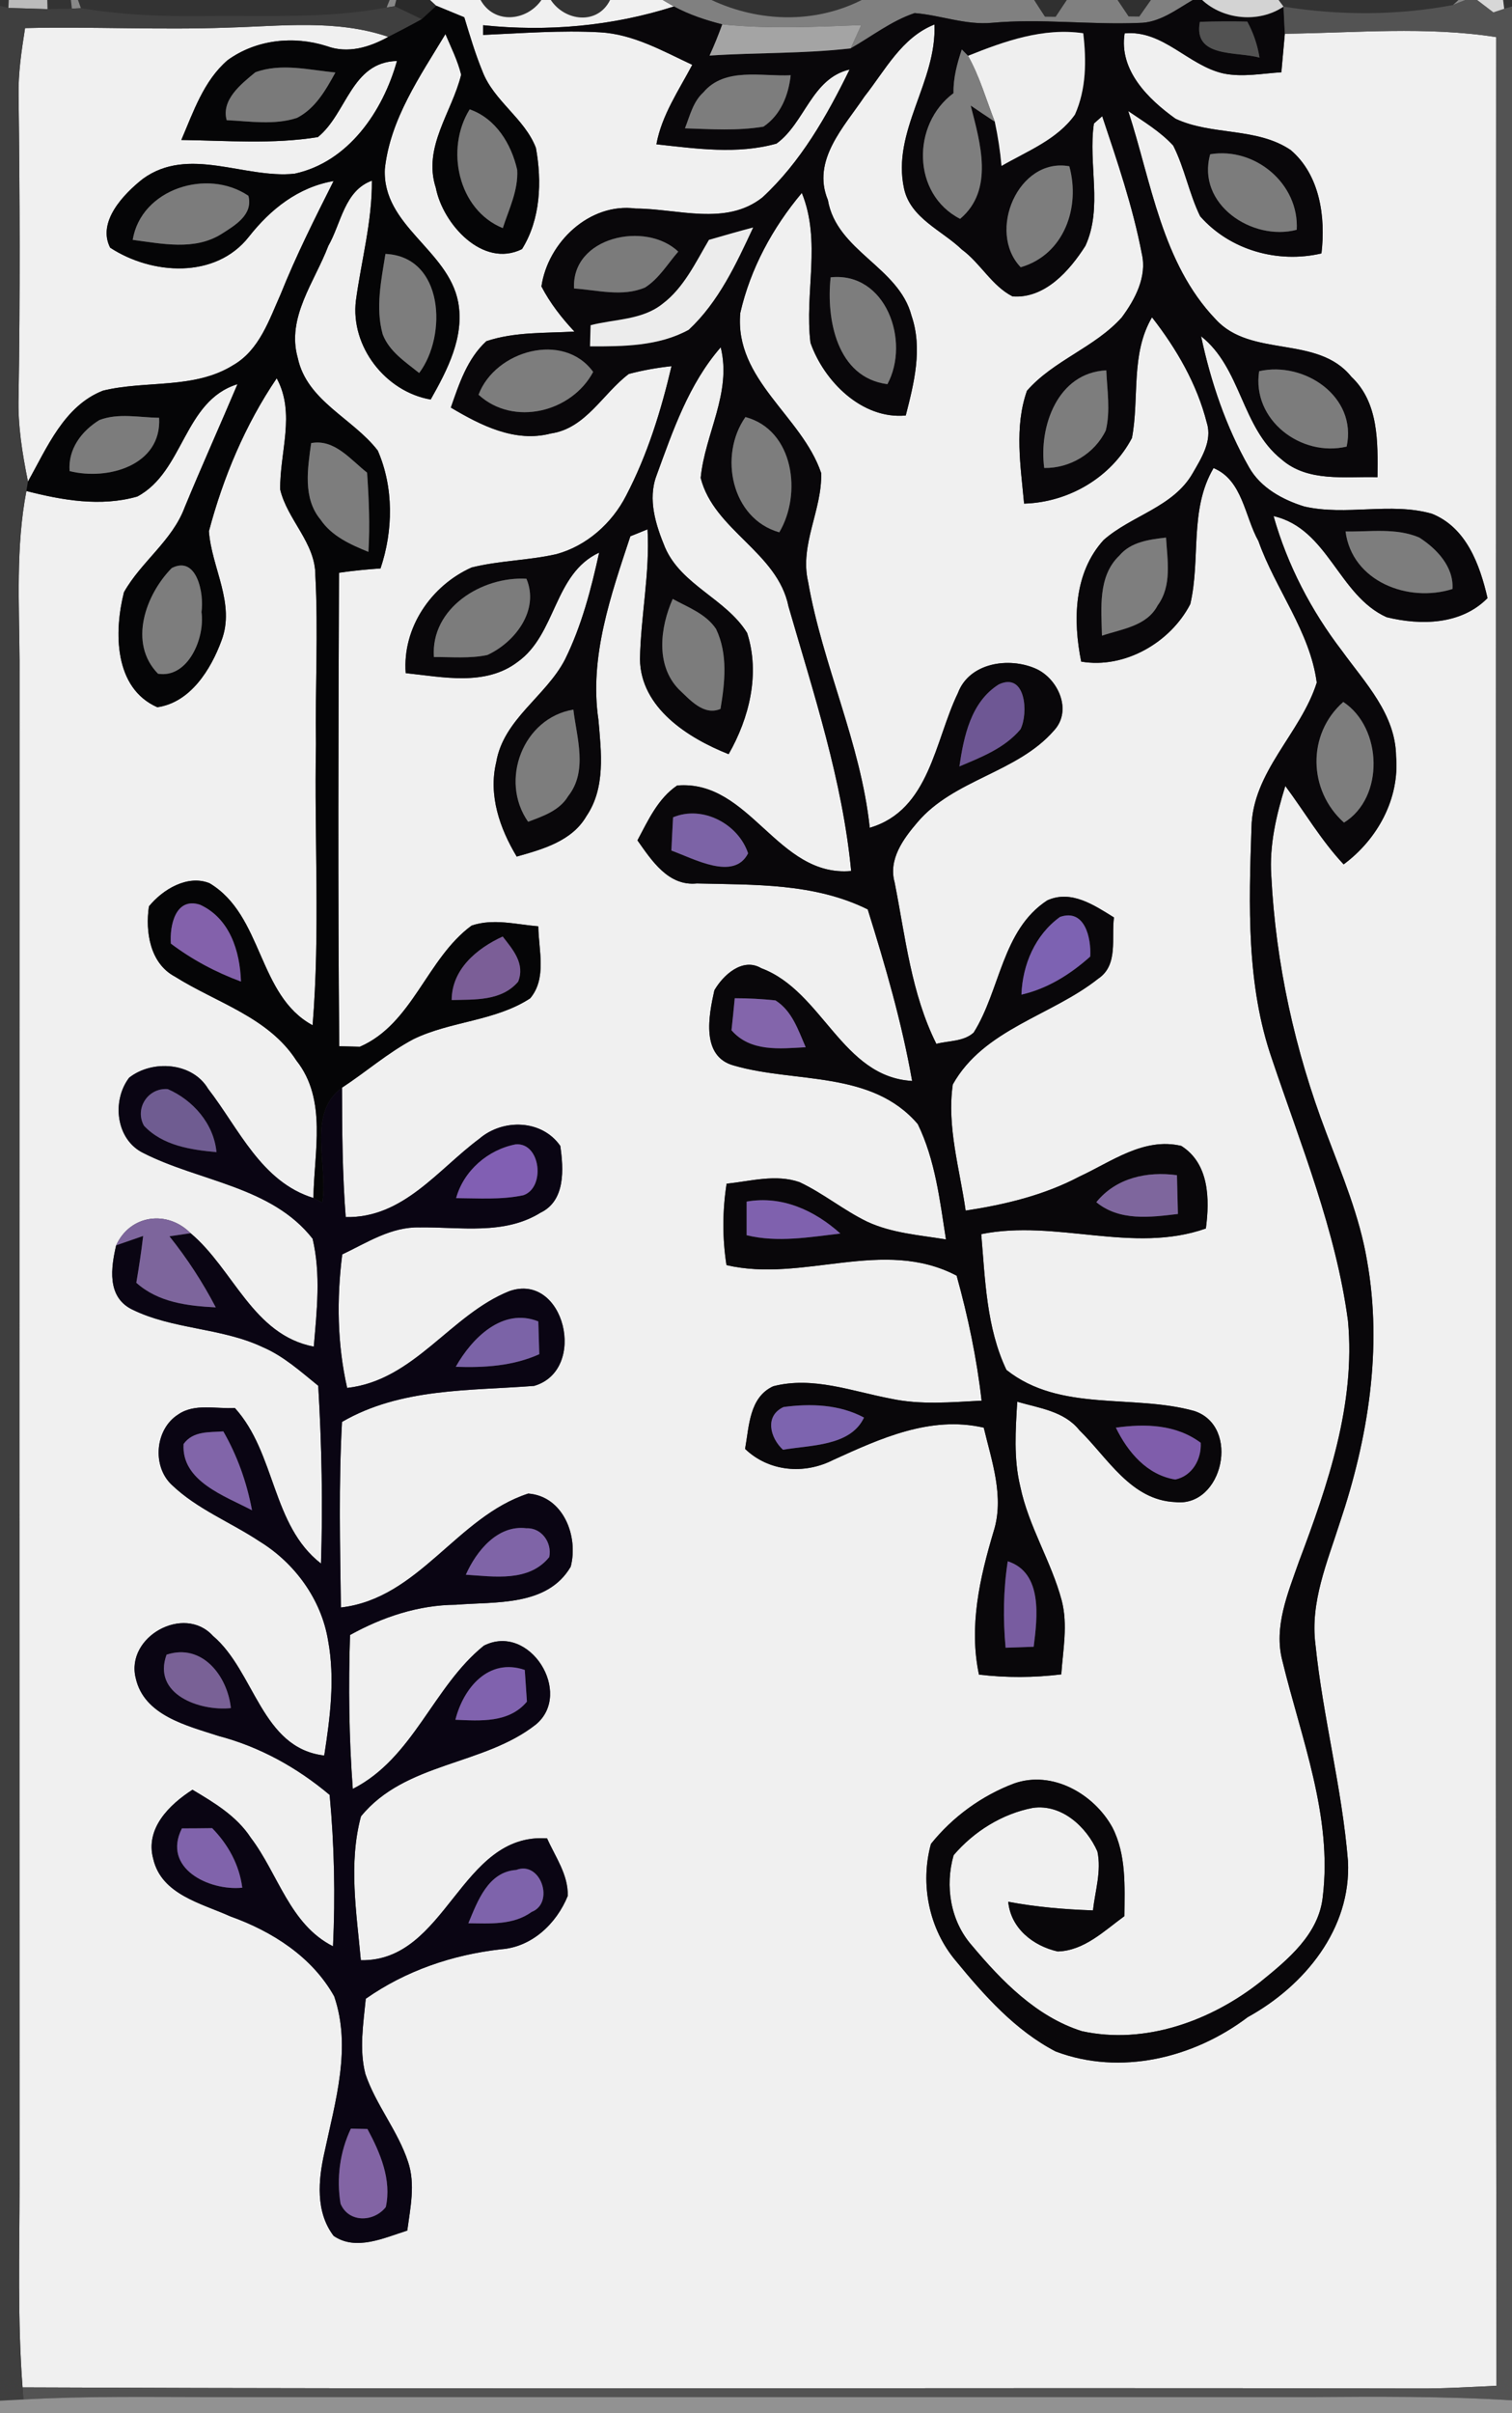 <?xml version="1.0" encoding="UTF-8" ?>
<!DOCTYPE svg PUBLIC "-//W3C//DTD SVG 1.1//EN" "http://www.w3.org/Graphics/SVG/1.1/DTD/svg11.dtd">
<svg width="126pt" height="201pt" viewBox="0 0 126 201" version="1.1" xmlns="http://www.w3.org/2000/svg">
<rect x="0" y="0" width="126" height="201" fill="#333333" stroke="none"/>
<g id="#cbcbcbe2">
<path fill="#cbcbcb" opacity="0.89" d=" M 0.73 0.00 L 3.94 0.00 L 3.96 0.76 C 3.15 0.73 1.52 0.69 0.70 0.66 L 0.73 0.00 Z" />
</g>
<g id="#aaaaaab7">
<path fill="#aaaaaa" opacity="0.72" d=" M 5.91 0.00 L 6.50 0.00 L 6.74 0.68 L 5.99 0.72 L 5.91 0.00 Z" />
<path fill="#aaaaaa" opacity="0.72" d=" M 32.47 0.00 L 33.02 0.00 L 32.89 0.52 L 32.22 0.62 L 32.47 0.00 Z" />
<path fill="#aaaaaa" opacity="0.72" d=" M 121.54 0.00 L 122.13 0.00 C 121.86 0.10 121.34 0.31 121.08 0.42 L 121.54 0.00 Z" />
</g>
<g id="#1010103e">
<path fill="#101010" opacity="0.24" d=" M 33.02 0.00 L 35.84 0.00 L 36.36 0.48 C 36.05 0.76 35.44 1.32 35.14 1.60 C 34.57 1.33 33.45 0.79 32.89 0.52 L 33.02 0.00 Z" />
</g>
<g id="#f6f6f6f7">
<path fill="#f6f6f6" opacity="0.97" d=" M 35.84 0.00 L 40.05 0.00 C 41.18 2.04 43.88 1.78 45.12 0.00 L 45.90 0.00 C 47.08 1.78 49.80 2.11 50.84 0.00 L 55.23 0.00 L 56.16 0.54 C 51.03 2.18 45.61 2.66 40.26 2.10 L 40.26 2.91 C 43.50 2.77 46.75 2.51 49.99 2.69 C 52.77 2.84 55.23 4.25 57.69 5.40 C 56.56 7.54 55.14 9.60 54.70 12.02 C 58.01 12.38 61.45 12.88 64.71 11.96 C 67.09 10.23 67.63 6.53 70.80 5.79 C 68.91 9.65 66.72 13.51 63.53 16.45 C 60.49 18.85 56.47 17.38 52.98 17.37 C 49.13 16.86 45.65 20.19 45.12 23.86 C 45.84 25.25 46.81 26.49 47.87 27.62 C 45.42 27.76 42.89 27.63 40.53 28.42 C 38.94 29.88 38.26 31.97 37.57 33.95 C 40.06 35.43 42.92 36.89 45.90 36.11 C 48.82 35.69 50.23 32.78 52.40 31.15 C 53.57 30.84 54.76 30.63 55.96 30.50 C 55.09 34.21 53.95 37.89 52.18 41.28 C 51.00 43.59 48.88 45.48 46.36 46.16 C 44.03 46.69 41.62 46.69 39.30 47.27 C 35.93 48.78 33.52 52.29 33.81 56.07 C 36.88 56.39 40.45 57.18 43.13 55.14 C 46.38 52.83 46.13 47.80 49.93 46.03 C 49.26 49.08 48.47 52.13 47.08 54.94 C 45.49 58.01 41.95 59.91 41.35 63.50 C 40.69 66.25 41.65 69.01 43.06 71.35 C 45.22 70.74 47.66 70.07 48.87 67.98 C 50.48 65.61 50.10 62.64 49.87 59.96 C 49.09 54.72 50.91 49.57 52.53 44.67 C 52.89 44.53 53.60 44.24 53.96 44.09 C 54.17 47.72 53.40 51.29 53.33 54.90 C 53.38 58.97 57.34 61.48 60.72 62.82 C 62.44 59.81 63.36 56.12 62.26 52.72 C 60.51 49.88 56.78 48.75 55.42 45.60 C 54.65 43.74 53.96 41.60 54.71 39.61 C 56.07 35.88 57.40 31.98 60.06 28.93 C 61.00 32.73 58.74 36.14 58.39 39.81 C 59.50 44.18 64.79 45.98 65.71 50.52 C 67.80 57.76 70.21 65.01 70.93 72.55 C 64.77 73.10 62.52 64.92 56.43 65.43 C 54.82 66.52 54.01 68.34 53.12 70.00 C 54.31 71.68 55.69 73.83 58.07 73.59 C 62.89 73.71 67.87 73.55 72.31 75.75 C 73.78 80.45 75.16 85.19 76.01 90.04 C 70.15 89.71 68.56 82.56 63.44 80.65 C 61.89 79.73 60.27 81.21 59.53 82.49 C 59.06 84.60 58.39 88.02 61.17 88.76 C 66.28 90.24 72.63 89.13 76.48 93.63 C 77.94 96.62 78.32 99.99 78.83 103.24 C 76.62 102.88 74.33 102.72 72.28 101.77 C 70.31 100.82 68.61 99.40 66.63 98.47 C 64.65 97.78 62.55 98.39 60.55 98.60 C 60.20 100.85 60.19 103.13 60.54 105.38 C 66.93 106.87 73.60 103.04 79.72 106.26 C 80.67 109.68 81.40 113.15 81.80 116.67 C 79.27 116.80 76.71 117.04 74.21 116.50 C 71.00 115.89 67.73 114.62 64.44 115.47 C 62.43 116.39 62.43 118.82 62.09 120.69 C 64.08 122.59 67.01 122.84 69.43 121.61 C 73.36 119.82 77.53 117.90 81.98 118.92 C 82.65 121.74 83.72 124.70 82.79 127.60 C 81.64 131.46 80.73 135.47 81.58 139.49 C 83.86 139.76 86.16 139.75 88.44 139.47 C 88.58 137.43 89.00 135.35 88.48 133.33 C 87.61 130.06 85.71 127.14 85.02 123.81 C 84.46 121.49 84.63 119.10 84.77 116.76 C 86.59 117.29 88.68 117.54 89.94 119.12 C 92.31 121.43 94.23 124.96 97.94 125.12 C 101.91 125.57 103.40 118.80 99.52 117.53 C 94.39 116.10 88.34 117.66 83.87 114.11 C 82.20 110.60 82.10 106.61 81.77 102.80 C 88.01 101.54 94.40 104.48 100.49 102.33 C 100.81 99.90 100.78 96.93 98.44 95.45 C 95.32 94.71 92.62 96.77 89.96 98.00 C 87.01 99.56 83.75 100.34 80.47 100.84 C 79.98 97.37 78.89 93.85 79.40 90.33 C 81.99 85.71 87.61 84.62 91.52 81.52 C 93.22 80.38 92.60 78.14 92.83 76.42 C 91.19 75.41 89.28 74.09 87.27 75.00 C 83.50 77.46 83.37 82.46 81.14 86.01 C 80.31 86.77 79.06 86.68 78.03 86.95 C 75.93 82.76 75.45 78.03 74.55 73.49 C 74.02 71.58 75.27 69.88 76.44 68.51 C 79.49 64.90 84.78 64.38 87.85 60.83 C 89.38 59.16 88.16 56.52 86.32 55.70 C 84.08 54.71 80.78 55.19 79.83 57.72 C 77.89 61.71 77.47 67.49 72.48 68.95 C 71.73 61.88 68.55 55.41 67.34 48.45 C 66.62 45.36 68.53 42.46 68.43 39.40 C 66.82 34.64 61.19 31.64 61.69 26.07 C 62.53 22.38 64.39 18.96 66.82 16.07 C 68.46 20.10 67.03 24.40 67.54 28.55 C 68.67 31.77 71.84 34.95 75.48 34.61 C 76.17 31.91 76.90 29.04 75.96 26.30 C 74.90 22.23 69.72 20.92 68.99 16.66 C 67.62 13.35 70.34 10.57 72.04 8.04 C 73.77 5.85 75.14 3.12 77.87 2.04 C 78.08 6.82 74.29 10.92 75.34 15.72 C 75.88 18.18 78.50 19.19 80.16 20.79 C 81.71 21.93 82.66 23.82 84.38 24.69 C 87.08 24.89 89.13 22.55 90.45 20.48 C 91.92 17.28 90.66 13.65 91.16 10.29 L 91.85 9.68 C 93.11 13.45 94.40 17.22 95.15 21.13 C 95.60 23.05 94.59 24.94 93.48 26.44 C 91.23 28.95 87.80 30.01 85.58 32.55 C 84.51 35.58 85.06 38.84 85.34 41.95 C 89.04 41.85 92.60 39.78 94.33 36.48 C 94.96 33.13 94.20 29.50 96.00 26.43 C 98.04 29.05 99.75 31.98 100.57 35.23 C 101.04 36.73 100.11 38.17 99.39 39.42 C 97.77 42.25 94.30 42.93 91.97 44.98 C 89.48 47.71 89.40 51.66 90.10 55.11 C 93.72 55.73 97.54 53.52 99.19 50.32 C 100.07 46.57 99.09 42.45 101.13 38.99 C 103.55 39.99 103.72 43.02 104.87 45.07 C 106.28 49.07 109.17 52.60 109.73 56.86 C 108.39 61.10 104.36 64.28 104.29 68.96 C 104.07 75.39 103.86 82.03 105.99 88.19 C 108.40 95.36 111.32 102.46 112.33 110.01 C 112.98 116.94 110.65 123.70 108.24 130.09 C 107.32 132.72 106.12 135.53 106.87 138.36 C 108.43 144.80 111.05 151.26 110.23 158.00 C 109.90 161.12 107.32 163.23 105.05 165.07 C 100.92 168.33 95.43 170.34 90.16 169.19 C 86.38 168.00 83.48 165.02 80.99 162.05 C 79.20 160.02 78.73 157.10 79.47 154.53 C 81.15 152.56 83.51 151.08 86.07 150.59 C 88.47 150.25 90.54 152.16 91.45 154.22 C 91.80 155.86 91.26 157.51 91.08 159.13 C 88.71 159.05 86.35 158.85 84.02 158.41 C 84.23 160.62 86.09 162.09 88.14 162.55 C 90.35 162.49 92.02 160.83 93.70 159.61 C 93.72 157.13 93.87 154.50 92.70 152.22 C 91.16 149.42 87.68 147.43 84.50 148.56 C 81.82 149.57 79.38 151.34 77.58 153.59 C 76.66 156.92 77.41 160.68 79.65 163.33 C 82.02 166.22 84.61 169.13 87.97 170.88 C 93.37 172.92 99.48 171.43 103.98 168.02 C 108.70 165.42 112.62 160.67 112.33 155.02 C 111.84 148.95 110.24 143.02 109.62 136.97 C 109.17 133.45 110.61 130.12 111.65 126.84 C 114.00 119.86 115.23 112.33 113.92 105.01 C 113.30 101.31 111.83 97.85 110.52 94.36 C 107.91 87.51 106.31 80.26 105.94 72.94 C 105.77 70.39 106.36 67.89 107.11 65.47 C 108.73 67.65 110.10 70.01 111.97 72.00 C 114.78 69.92 116.64 66.55 116.34 63.00 C 116.30 59.49 113.75 56.87 111.83 54.21 C 109.26 50.86 107.28 47.05 106.13 42.99 C 110.68 44.03 111.53 49.60 115.55 51.41 C 118.40 52.11 121.77 52.05 123.96 49.82 C 123.32 47.04 122.20 43.94 119.32 42.79 C 115.86 41.81 112.18 42.99 108.69 42.19 C 106.88 41.63 105.05 40.63 104.09 38.93 C 102.16 35.55 100.90 31.81 100.09 28.01 C 103.45 30.66 103.45 35.61 106.79 38.26 C 108.99 40.19 112.10 39.67 114.79 39.75 C 114.82 36.85 114.91 33.54 112.61 31.38 C 109.79 27.87 104.26 29.85 101.30 26.59 C 96.82 21.91 95.95 15.17 94.02 9.25 C 95.32 10.14 96.70 10.96 97.77 12.13 C 98.72 14.01 99.09 16.12 100.01 18.01 C 102.49 20.84 106.49 21.96 110.12 21.11 C 110.48 18.09 110.00 14.58 107.56 12.50 C 104.73 10.58 100.98 11.31 97.96 9.89 C 95.68 8.26 93.23 5.85 93.72 2.78 C 96.94 2.47 99.03 5.49 102.00 6.13 C 103.58 6.44 105.19 6.12 106.78 6.02 C 106.85 5.22 107.00 3.61 107.07 2.81 C 112.94 2.74 118.85 2.18 124.68 3.09 C 124.67 68.31 124.61 133.52 124.71 198.73 C 122.48 198.83 120.26 198.97 118.03 198.95 C 79.31 198.86 40.60 199.03 1.88 198.86 C 1.45 193.25 1.63 187.62 1.63 182.00 C 1.62 139.67 1.62 97.33 1.63 55.00 C 1.60 50.30 1.31 45.55 2.20 40.90 C 5.19 41.67 8.41 42.23 11.44 41.36 C 15.34 39.29 15.30 33.39 19.79 32.00 C 18.34 35.43 16.81 38.82 15.39 42.26 C 14.35 45.05 11.76 46.79 10.33 49.33 C 9.50 52.60 9.48 57.31 13.11 58.91 C 15.86 58.52 17.57 55.77 18.45 53.38 C 19.64 50.28 17.63 47.31 17.41 44.25 C 18.60 39.76 20.44 35.37 23.06 31.51 C 24.65 34.44 23.30 37.68 23.35 40.78 C 23.95 43.31 26.29 45.21 26.28 47.93 C 26.53 52.62 26.26 57.31 26.33 62.00 C 26.18 69.80 26.69 77.62 26.05 85.40 C 21.46 82.92 21.94 76.24 17.46 73.57 C 15.64 72.83 13.55 74.09 12.41 75.50 C 12.10 77.62 12.50 80.25 14.58 81.35 C 18.04 83.53 22.37 84.72 24.70 88.34 C 27.29 91.61 26.16 95.98 26.12 99.79 C 21.77 98.45 19.91 94.01 17.34 90.69 C 16.02 88.47 12.68 88.26 10.76 89.77 C 9.30 91.69 9.65 94.94 11.96 96.05 C 16.62 98.42 22.63 98.81 26.05 103.18 C 26.75 106.13 26.40 109.19 26.15 112.17 C 21.07 111.20 19.47 105.73 15.88 102.72 C 13.96 100.78 10.85 101.16 9.68 103.73 C 9.25 105.58 8.90 107.98 10.94 109.04 C 14.37 110.76 18.42 110.57 21.89 112.21 C 23.64 112.96 25.06 114.25 26.52 115.43 C 26.81 120.36 26.91 125.30 26.75 130.24 C 22.63 127.05 23.00 121.06 19.57 117.28 C 18.01 117.38 16.23 116.87 14.85 117.82 C 12.92 119.04 12.66 122.12 14.30 123.67 C 16.42 125.71 19.22 126.79 21.64 128.40 C 24.57 130.20 26.78 133.23 27.34 136.65 C 27.93 139.83 27.51 143.07 27.02 146.23 C 21.78 145.62 21.24 139.22 17.74 136.26 C 15.34 133.62 10.45 136.33 11.31 139.78 C 12.00 142.90 15.58 143.74 18.21 144.60 C 21.64 145.50 24.76 147.23 27.47 149.51 C 27.86 153.70 27.95 157.91 27.75 162.12 C 24.14 160.30 23.19 156.09 20.90 153.08 C 19.72 151.27 17.85 150.16 16.04 149.08 C 14.11 150.32 12.08 152.31 12.77 154.84 C 13.46 157.82 16.79 158.54 19.20 159.63 C 22.67 160.87 26.01 162.99 27.85 166.29 C 29.31 170.55 27.94 175.05 27.04 179.28 C 26.52 181.58 26.28 184.24 27.80 186.24 C 29.67 187.53 32.02 186.40 33.94 185.80 C 34.19 183.91 34.63 181.95 34.01 180.09 C 33.16 177.49 31.33 175.35 30.45 172.76 C 29.92 170.70 30.28 168.57 30.48 166.49 C 33.82 164.15 37.69 162.83 41.74 162.37 C 44.32 162.19 46.37 160.24 47.31 157.93 C 47.37 156.16 46.27 154.67 45.59 153.13 C 38.33 152.64 37.25 163.42 30.07 163.28 C 29.71 159.31 29.03 155.21 30.08 151.30 C 33.77 146.77 40.29 147.08 44.65 143.65 C 47.80 141.05 44.14 135.14 40.32 137.08 C 36.08 140.50 34.46 146.44 29.40 149.01 C 29.08 144.74 29.03 140.46 29.17 136.19 C 31.88 134.69 34.87 133.69 38.00 133.67 C 41.30 133.40 45.61 133.83 47.56 130.50 C 48.22 127.96 46.94 124.63 44.02 124.41 C 38.07 126.34 34.92 133.15 28.41 133.90 C 28.34 128.74 28.22 123.59 28.50 118.44 C 33.40 115.60 39.08 115.86 44.51 115.44 C 49.02 114.13 47.03 105.93 42.44 107.55 C 37.51 109.53 34.54 114.98 28.93 115.61 C 28.10 111.96 28.05 108.20 28.52 104.49 C 30.58 103.51 32.61 102.17 34.98 102.24 C 38.35 102.19 42.01 102.90 45.05 101.01 C 47.13 100.01 46.97 97.37 46.69 95.45 C 45.15 93.24 41.91 93.17 39.95 94.85 C 36.48 97.43 33.60 101.48 28.81 101.38 C 28.53 97.79 28.51 94.20 28.50 90.60 C 30.50 89.29 32.32 87.69 34.45 86.56 C 37.55 85.05 41.25 85.07 44.18 83.16 C 45.59 81.49 44.88 79.14 44.86 77.16 C 43.02 77.01 41.11 76.48 39.30 77.10 C 35.56 79.84 34.39 85.28 29.99 87.19 C 29.56 87.18 28.70 87.16 28.27 87.15 C 28.15 74.01 28.20 60.86 28.25 47.71 C 29.40 47.54 30.55 47.43 31.71 47.35 C 32.77 44.20 32.82 40.60 31.48 37.53 C 29.40 34.83 25.57 33.41 24.81 29.80 C 23.86 26.44 26.23 23.46 27.36 20.48 C 28.43 18.61 28.70 15.88 30.99 15.05 C 31.02 18.43 30.11 21.70 29.66 25.03 C 29.19 28.85 32.12 32.63 35.89 33.28 C 37.28 30.82 38.72 28.07 38.18 25.16 C 37.35 20.81 31.85 18.81 32.07 14.08 C 32.51 9.93 35.01 6.34 37.12 2.84 C 37.59 3.95 38.14 5.04 38.43 6.22 C 37.67 9.35 35.21 12.25 36.32 15.65 C 36.90 18.65 40.23 22.37 43.50 20.75 C 45.05 18.27 45.17 15.13 44.66 12.32 C 43.72 9.86 41.14 8.41 40.20 5.93 C 39.60 4.47 39.15 2.95 38.69 1.44 C 38.11 1.20 36.94 0.72 36.36 0.48 L 35.84 0.00 Z" />
<path fill="#f6f6f6" opacity="0.97" d=" M 2.09 2.34 C 7.72 2.21 13.35 2.51 18.97 2.30 C 23.44 2.18 28.03 1.59 32.36 3.07 C 30.79 3.94 28.99 4.49 27.23 3.84 C 24.46 2.96 21.35 3.29 18.97 5.01 C 16.97 6.73 16.12 9.31 15.11 11.66 C 18.90 11.71 22.73 12.03 26.49 11.42 C 28.92 9.45 29.27 5.17 33.08 5.08 C 31.91 9.27 29.03 13.51 24.54 14.47 C 20.35 14.90 15.72 12.12 11.90 14.90 C 10.29 16.17 8.08 18.48 9.18 20.63 C 12.65 22.90 17.96 23.26 20.74 19.72 C 22.55 17.42 24.85 15.59 27.80 15.08 C 26.24 18.18 24.68 21.28 23.39 24.50 C 22.43 26.65 21.61 29.15 19.46 30.40 C 16.20 32.45 12.17 31.66 8.58 32.54 C 5.34 33.81 3.92 37.29 2.33 40.11 C 1.86 37.78 1.47 35.41 1.55 33.01 C 1.68 24.66 1.65 16.31 1.55 7.96 C 1.51 6.07 1.80 4.20 2.09 2.34 Z" />
</g>
<g id="#22222225">
<path fill="#222222" opacity="0.15" d=" M 40.05 0.00 L 45.12 0.00 C 43.88 1.78 41.18 2.04 40.05 0.00 Z" />
</g>
<g id="#858585f3">
<path fill="#858585" opacity="0.95" d=" M 55.23 0.00 L 59.29 0.00 C 63.24 1.85 67.88 1.99 71.81 0.00 L 73.38 0.00 C 73.45 0.00 73.58 0.00 73.64 0.00 L 86.18 0.00 C 86.40 0.35 86.85 1.05 87.08 1.39 L 87.97 1.40 C 88.20 1.05 88.67 0.35 88.90 0.00 L 93.13 0.00 C 93.36 0.34 93.82 1.03 94.05 1.37 L 94.94 1.38 C 95.19 1.03 95.67 0.34 95.91 0.00 L 99.40 0.00 C 98.00 0.81 96.61 1.91 94.91 1.91 C 90.83 2.08 86.75 1.53 82.68 1.90 C 80.48 2.11 78.38 1.26 76.22 1.09 C 74.28 1.74 72.65 3.03 70.89 4.03 C 71.11 3.55 71.55 2.58 71.77 2.09 C 67.91 2.24 64.04 2.43 60.19 2.03 C 58.80 1.68 57.43 1.22 56.16 0.54 L 55.23 0.00 Z" />
</g>
<g id="#18181819">
<path fill="#181818" opacity="0.10" d=" M 86.18 0.00 L 88.90 0.00 C 88.67 0.35 88.20 1.05 87.97 1.40 L 87.08 1.39 C 86.85 1.05 86.40 0.35 86.18 0.00 Z" />
<path fill="#181818" opacity="0.10" d=" M 93.13 0.00 L 95.91 0.00 C 95.67 0.34 95.19 1.03 94.94 1.38 L 94.05 1.37 C 93.82 1.03 93.36 0.34 93.13 0.00 Z" />
</g>
<g id="#09070af7">
<path fill="#09070a" opacity="0.97" d=" M 99.40 0.00 L 100.18 0.00 C 101.97 1.66 104.93 1.93 106.96 0.55 C 106.98 1.11 107.04 2.24 107.07 2.81 C 107.00 3.61 106.85 5.22 106.78 6.02 C 105.19 6.12 103.58 6.44 102.00 6.13 C 99.03 5.49 96.94 2.47 93.72 2.78 C 93.23 5.85 95.68 8.26 97.96 9.89 C 100.98 11.31 104.73 10.58 107.56 12.50 C 110.00 14.58 110.48 18.09 110.12 21.11 C 106.49 21.96 102.49 20.84 100.01 18.01 C 99.09 16.12 98.72 14.01 97.77 12.13 C 96.70 10.96 95.32 10.14 94.02 9.25 C 95.95 15.17 96.82 21.91 101.30 26.59 C 104.26 29.85 109.79 27.87 112.61 31.38 C 114.91 33.54 114.82 36.85 114.79 39.75 C 112.10 39.67 108.99 40.19 106.79 38.26 C 103.45 35.61 103.45 30.66 100.09 28.01 C 100.90 31.81 102.16 35.55 104.09 38.93 C 105.05 40.63 106.88 41.63 108.69 42.19 C 112.18 42.99 115.86 41.81 119.32 42.79 C 122.20 43.94 123.32 47.04 123.96 49.82 C 121.77 52.05 118.40 52.11 115.55 51.41 C 111.53 49.60 110.68 44.03 106.13 42.99 C 107.28 47.05 109.26 50.86 111.83 54.21 C 113.75 56.87 116.30 59.49 116.34 63.00 C 116.64 66.55 114.78 69.92 111.97 72.00 C 110.10 70.01 108.73 67.65 107.11 65.47 C 106.36 67.89 105.77 70.39 105.94 72.94 C 106.31 80.26 107.91 87.51 110.52 94.36 C 111.83 97.85 113.30 101.31 113.92 105.01 C 115.23 112.33 114.00 119.86 111.65 126.84 C 110.61 130.12 109.17 133.45 109.62 136.97 C 110.24 143.02 111.84 148.95 112.33 155.02 C 112.62 160.67 108.70 165.42 103.98 168.02 C 99.48 171.43 93.37 172.92 87.97 170.88 C 84.61 169.13 82.02 166.22 79.65 163.33 C 77.41 160.68 76.66 156.92 77.58 153.59 C 79.38 151.34 81.82 149.57 84.50 148.56 C 87.68 147.43 91.16 149.42 92.70 152.22 C 93.87 154.50 93.72 157.13 93.70 159.61 C 92.02 160.83 90.35 162.49 88.14 162.55 C 86.09 162.09 84.23 160.62 84.02 158.41 C 86.35 158.85 88.71 159.05 91.08 159.13 C 91.26 157.51 91.80 155.86 91.45 154.22 C 90.54 152.16 88.47 150.25 86.07 150.59 C 83.51 151.08 81.15 152.56 79.47 154.53 C 78.73 157.10 79.20 160.02 80.99 162.05 C 83.48 165.02 86.38 168.00 90.16 169.19 C 95.43 170.34 100.92 168.33 105.05 165.07 C 107.32 163.23 109.90 161.12 110.23 158.00 C 111.05 151.26 108.43 144.80 106.87 138.36 C 106.12 135.53 107.32 132.72 108.24 130.09 C 110.65 123.70 112.98 116.94 112.33 110.01 C 111.32 102.46 108.40 95.36 105.99 88.19 C 103.86 82.03 104.07 75.39 104.29 68.96 C 104.36 64.28 108.39 61.10 109.73 56.86 C 109.17 52.60 106.28 49.07 104.87 45.07 C 103.72 43.02 103.55 39.99 101.13 38.99 C 99.09 42.45 100.07 46.57 99.19 50.32 C 97.54 53.52 93.72 55.73 90.10 55.11 C 89.40 51.66 89.48 47.71 91.97 44.98 C 94.30 42.93 97.77 42.25 99.39 39.42 C 100.11 38.17 101.04 36.73 100.57 35.23 C 99.75 31.98 98.04 29.05 96.00 26.43 C 94.20 29.50 94.96 33.13 94.33 36.48 C 92.60 39.78 89.04 41.85 85.34 41.95 C 85.06 38.84 84.51 35.58 85.58 32.55 C 87.80 30.01 91.23 28.95 93.48 26.44 C 94.59 24.94 95.60 23.05 95.15 21.13 C 94.40 17.22 93.11 13.45 91.85 9.68 L 91.16 10.29 C 90.66 13.65 91.92 17.28 90.45 20.48 C 89.13 22.55 87.08 24.89 84.38 24.69 C 82.66 23.82 81.71 21.93 80.16 20.79 C 78.50 19.19 75.88 18.18 75.34 15.72 C 74.29 10.92 78.08 6.82 77.87 2.04 C 75.14 3.12 73.77 5.85 72.04 8.04 C 70.34 10.57 67.62 13.35 68.99 16.66 C 69.72 20.92 74.90 22.23 75.96 26.30 C 76.90 29.04 76.17 31.91 75.48 34.61 C 71.84 34.95 68.67 31.77 67.54 28.55 C 67.03 24.40 68.46 20.10 66.82 16.07 C 64.39 18.96 62.53 22.38 61.69 26.07 C 61.19 31.64 66.82 34.64 68.43 39.40 C 68.53 42.46 66.62 45.36 67.34 48.45 C 68.55 55.41 71.73 61.88 72.48 68.95 C 77.47 67.49 77.89 61.71 79.83 57.72 C 80.78 55.19 84.08 54.71 86.32 55.70 C 88.16 56.52 89.38 59.16 87.85 60.83 C 84.78 64.38 79.49 64.90 76.44 68.51 C 75.27 69.88 74.02 71.58 74.55 73.49 C 75.45 78.03 75.93 82.76 78.03 86.95 C 79.06 86.68 80.31 86.77 81.14 86.01 C 83.37 82.46 83.50 77.46 87.27 75.00 C 89.28 74.09 91.19 75.41 92.83 76.42 C 92.60 78.14 93.22 80.38 91.52 81.52 C 87.61 84.62 81.99 85.71 79.40 90.33 C 78.89 93.85 79.98 97.37 80.47 100.84 C 83.75 100.34 87.01 99.56 89.96 98.00 C 92.62 96.77 95.32 94.71 98.44 95.45 C 100.78 96.93 100.81 99.90 100.49 102.33 C 94.40 104.48 88.01 101.54 81.77 102.80 C 82.10 106.61 82.20 110.60 83.87 114.11 C 88.34 117.66 94.39 116.10 99.52 117.53 C 103.40 118.80 101.91 125.57 97.94 125.12 C 94.23 124.96 92.31 121.43 89.94 119.12 C 88.68 117.54 86.59 117.29 84.77 116.76 C 84.63 119.10 84.46 121.49 85.02 123.81 C 85.71 127.14 87.61 130.06 88.48 133.33 C 89.00 135.35 88.58 137.43 88.44 139.47 C 86.16 139.75 83.86 139.76 81.58 139.49 C 80.73 135.47 81.64 131.46 82.79 127.60 C 83.72 124.70 82.65 121.74 81.98 118.92 C 77.53 117.90 73.36 119.82 69.43 121.61 C 67.01 122.84 64.08 122.59 62.09 120.69 C 62.43 118.82 62.43 116.39 64.44 115.47 C 67.73 114.62 71.00 115.89 74.21 116.50 C 76.71 117.04 79.27 116.80 81.80 116.67 C 81.40 113.15 80.67 109.68 79.72 106.26 C 73.60 103.04 66.93 106.87 60.54 105.38 C 60.19 103.13 60.20 100.85 60.55 98.60 C 62.55 98.39 64.65 97.78 66.63 98.47 C 68.61 99.40 70.31 100.82 72.28 101.77 C 74.33 102.72 76.62 102.88 78.83 103.24 C 78.32 99.99 77.94 96.62 76.48 93.63 C 72.63 89.13 66.28 90.24 61.17 88.76 C 58.39 88.02 59.06 84.60 59.53 82.49 C 60.27 81.21 61.89 79.73 63.44 80.65 C 68.56 82.56 70.15 89.71 76.01 90.04 C 75.16 85.19 73.78 80.45 72.31 75.75 C 67.87 73.55 62.89 73.71 58.07 73.59 C 55.69 73.83 54.31 71.68 53.12 70.00 C 54.01 68.34 54.82 66.52 56.43 65.43 C 62.52 64.92 64.77 73.10 70.93 72.55 C 70.21 65.01 67.80 57.76 65.71 50.52 C 64.79 45.98 59.50 44.18 58.39 39.81 C 58.74 36.14 61.00 32.73 60.06 28.93 C 57.40 31.98 56.07 35.88 54.71 39.61 C 53.96 41.60 54.65 43.74 55.42 45.60 C 56.78 48.75 60.51 49.88 62.26 52.72 C 63.36 56.12 62.44 59.81 60.72 62.82 C 57.34 61.48 53.38 58.97 53.33 54.90 C 53.40 51.29 54.17 47.72 53.96 44.09 C 53.60 44.24 52.89 44.53 52.53 44.67 C 50.91 49.57 49.09 54.72 49.87 59.96 C 50.10 62.64 50.48 65.61 48.87 67.98 C 47.66 70.07 45.22 70.74 43.06 71.35 C 41.65 69.01 40.69 66.25 41.35 63.50 C 41.95 59.91 45.49 58.01 47.08 54.94 C 48.47 52.13 49.26 49.08 49.93 46.03 C 46.13 47.80 46.38 52.83 43.13 55.14 C 40.45 57.18 36.88 56.39 33.81 56.07 C 33.52 52.29 35.93 48.78 39.30 47.27 C 41.62 46.69 44.03 46.69 46.36 46.16 C 48.88 45.48 51.00 43.59 52.18 41.28 C 53.95 37.89 55.09 34.21 55.96 30.50 C 54.76 30.63 53.57 30.84 52.40 31.15 C 50.23 32.78 48.82 35.69 45.90 36.11 C 42.92 36.89 40.06 35.43 37.57 33.95 C 38.26 31.97 38.94 29.88 40.53 28.42 C 42.89 27.63 45.42 27.76 47.87 27.62 C 46.81 26.49 45.84 25.25 45.12 23.86 C 45.65 20.19 49.13 16.86 52.98 17.37 C 56.47 17.38 60.49 18.85 63.53 16.45 C 66.72 13.51 68.91 9.65 70.80 5.79 C 67.63 6.53 67.09 10.23 64.71 11.96 C 61.45 12.88 58.01 12.38 54.70 12.02 C 55.14 9.60 56.56 7.54 57.69 5.40 C 55.23 4.25 52.77 2.84 49.99 2.69 C 46.75 2.51 43.50 2.77 40.26 2.91 L 40.26 2.10 C 45.61 2.66 51.03 2.18 56.16 0.54 C 57.43 1.22 58.80 1.68 60.19 2.03 C 59.87 2.91 59.52 3.78 59.13 4.63 C 63.05 4.37 66.99 4.48 70.89 4.03 C 72.65 3.03 74.28 1.74 76.22 1.09 C 78.38 1.26 80.48 2.11 82.68 1.90 C 86.75 1.53 90.83 2.08 94.91 1.91 C 96.61 1.91 98.00 0.81 99.40 0.00 M 99.99 1.82 C 99.41 4.85 103.04 4.26 104.96 4.80 C 104.79 3.74 104.45 2.74 103.94 1.80 C 102.62 1.77 101.30 1.78 99.99 1.82 M 80.67 4.65 L 80.15 4.12 C 79.76 5.30 79.43 6.50 79.46 7.76 C 75.96 10.35 75.99 16.17 80.01 18.23 C 82.87 15.82 81.68 11.87 80.89 8.79 C 81.39 9.13 82.39 9.81 82.90 10.14 C 83.16 11.35 83.35 12.58 83.46 13.82 C 85.60 12.58 88.10 11.63 89.58 9.54 C 90.53 7.41 90.54 5.04 90.27 2.77 C 86.94 2.28 83.71 3.43 80.67 4.65 M 58.61 7.70 C 57.75 8.48 57.49 9.65 57.08 10.69 C 59.26 10.76 61.46 10.91 63.62 10.55 C 65.06 9.58 65.71 7.93 65.89 6.27 C 63.47 6.39 60.40 5.57 58.61 7.70 M 100.85 12.85 C 99.68 17.00 104.35 20.12 108.06 19.14 C 108.27 15.30 104.58 12.23 100.85 12.85 M 85.06 22.26 C 88.68 21.21 90.05 17.27 89.11 13.85 C 84.87 13.08 82.21 19.29 85.06 22.26 M 59.08 19.98 C 57.97 21.86 56.99 23.97 55.21 25.31 C 53.51 26.67 51.22 26.57 49.22 27.09 C 49.20 27.53 49.18 28.41 49.17 28.85 C 51.95 28.86 54.89 28.84 57.39 27.47 C 59.88 25.15 61.35 21.98 62.76 18.95 C 61.53 19.27 60.30 19.63 59.08 19.98 M 47.84 24.03 C 49.79 24.16 51.86 24.75 53.75 23.95 C 54.92 23.21 55.63 21.98 56.52 20.96 C 53.83 18.39 47.61 19.71 47.84 24.03 M 69.22 23.10 C 68.84 26.60 69.74 31.45 73.95 32.00 C 75.88 28.42 73.82 22.62 69.22 23.10 M 39.88 32.88 C 42.78 35.54 47.63 34.35 49.43 30.98 C 46.97 27.59 41.27 29.19 39.88 32.88 M 87.02 38.98 C 89.15 39.02 91.23 37.78 92.15 35.85 C 92.55 34.21 92.26 32.51 92.19 30.85 C 88.14 31.04 86.55 35.52 87.02 38.98 M 104.93 30.92 C 104.30 34.97 108.42 38.10 112.22 37.20 C 113.12 33.03 108.69 30.07 104.93 30.92 M 62.12 34.74 C 59.88 37.92 60.93 43.20 64.94 44.34 C 66.84 41.15 66.16 35.82 62.12 34.74 M 112.13 44.27 C 112.67 48.44 117.36 50.23 121.04 49.06 C 121.16 47.21 119.71 45.69 118.26 44.77 C 116.33 43.95 114.16 44.31 112.13 44.27 M 93.29 46.27 C 91.47 47.99 91.78 50.69 91.83 52.95 C 93.48 52.39 95.57 52.16 96.47 50.43 C 97.68 48.78 97.28 46.67 97.17 44.78 C 95.78 44.94 94.25 45.13 93.29 46.27 M 36.16 54.73 C 37.64 54.72 39.15 54.87 40.61 54.56 C 42.92 53.50 44.97 50.83 43.87 48.21 C 40.17 47.99 35.87 50.65 36.16 54.73 M 56.06 49.89 C 55.02 52.24 54.61 55.39 56.56 57.41 C 57.47 58.26 58.63 59.65 60.04 59.05 C 60.41 56.84 60.67 54.48 59.67 52.39 C 58.82 51.12 57.33 50.59 56.06 49.89 M 83.23 57.01 C 80.91 58.47 80.32 61.32 79.95 63.84 C 81.78 63.07 83.72 62.32 85.04 60.75 C 85.71 59.42 85.49 55.95 83.23 57.01 M 44.01 68.45 C 45.26 67.98 46.63 67.52 47.35 66.31 C 49.00 64.22 48.06 61.46 47.78 59.11 C 43.60 59.80 41.59 65.00 44.01 68.45 M 112.00 68.52 C 115.39 66.43 115.20 60.62 111.94 58.47 C 108.90 61.15 109.01 65.85 112.00 68.52 M 56.09 68.08 C 56.05 68.77 55.98 70.16 55.95 70.85 C 57.80 71.51 61.16 73.41 62.34 71.08 C 61.53 68.63 58.55 67.05 56.09 68.08 M 88.33 76.38 C 86.26 77.88 85.21 80.35 85.12 82.85 C 87.30 82.35 89.19 81.16 90.85 79.68 C 90.95 78.15 90.40 75.65 88.33 76.38 M 61.23 83.15 C 61.17 83.82 61.03 85.15 60.96 85.82 C 62.54 87.64 64.99 87.35 67.14 87.23 C 66.52 85.81 66.01 84.20 64.62 83.33 C 63.49 83.21 62.37 83.15 61.23 83.15 M 91.36 100.14 C 93.30 101.73 95.85 101.40 98.16 101.12 C 98.14 100.31 98.10 98.70 98.08 97.89 C 95.59 97.55 93.00 98.11 91.36 100.14 M 62.22 100.09 C 62.22 100.79 62.22 102.19 62.22 102.89 C 64.80 103.52 67.44 103.05 70.03 102.75 C 67.88 100.82 65.16 99.57 62.22 100.09 M 65.30 117.20 C 63.69 117.94 64.18 119.78 65.25 120.76 C 67.53 120.36 70.87 120.48 72.00 118.08 C 69.95 116.98 67.56 116.90 65.30 117.20 M 92.99 118.92 C 93.98 120.95 95.58 122.86 97.94 123.24 C 99.36 122.94 100.13 121.55 100.06 120.18 C 98.00 118.64 95.43 118.58 92.99 118.92 M 83.98 130.05 C 83.61 132.44 83.58 134.85 83.80 137.25 C 84.39 137.23 85.56 137.19 86.14 137.17 C 86.44 134.76 86.93 131.01 83.98 130.05 Z" />
</g>
<g id="#d8d8d8f7">
<path fill="#d8d8d8" opacity="0.97" d=" M 100.18 0.00 L 106.55 0.00 L 106.96 0.55 C 104.93 1.93 101.97 1.66 100.18 0.00 Z" />
</g>
<g id="#555555f7">
<path fill="#555555" opacity="0.97" d=" M 122.13 0.00 L 123.10 0.00 C 123.44 0.26 124.11 0.77 124.45 1.03 L 125.35 0.73 L 126.00 0.54 L 126.00 199.94 C 120.34 199.59 114.67 199.63 109.00 199.67 C 78.67 199.67 48.34 199.67 18.00 199.67 C 12.65 199.67 7.30 199.57 1.95 199.87 L 1.88 198.86 C 40.60 199.03 79.31 198.86 118.03 198.95 C 120.26 198.97 122.48 198.83 124.71 198.73 C 124.61 133.52 124.67 68.31 124.68 3.09 C 118.85 2.18 112.94 2.74 107.07 2.81 C 107.04 2.24 106.98 1.11 106.96 0.55 C 111.61 1.30 116.44 1.30 121.08 0.42 C 121.34 0.31 121.86 0.10 122.13 0.00 Z" />
</g>
<g id="#dcdcdcf7">
<path fill="#dcdcdc" opacity="0.97" d=" M 123.10 0.00 L 125.26 0.00 L 125.35 0.73 L 124.45 1.03 C 124.11 0.77 123.44 0.26 123.10 0.00 Z" />
</g>
<g id="#404040f7">
<path fill="#404040" opacity="0.97" d=" M 0.00 0.49 L 0.70 0.66 C 1.52 0.69 3.15 0.73 3.96 0.76 C 4.47 0.75 5.48 0.73 5.99 0.72 L 6.74 0.68 C 10.13 1.25 13.57 1.38 17.00 1.34 C 22.07 1.26 27.20 1.59 32.22 0.62 L 32.89 0.52 C 33.45 0.79 34.57 1.33 35.14 1.60 C 34.22 2.11 33.29 2.60 32.36 3.07 C 28.03 1.59 23.44 2.18 18.97 2.30 C 13.35 2.51 7.72 2.21 2.09 2.34 C 1.80 4.20 1.51 6.07 1.55 7.96 C 1.65 16.31 1.68 24.66 1.55 33.01 C 1.47 35.41 1.86 37.78 2.33 40.11 L 2.20 40.90 C 1.31 45.55 1.60 50.30 1.63 55.00 C 1.62 97.33 1.62 139.67 1.63 182.00 C 1.63 187.62 1.45 193.25 1.88 198.86 L 1.95 199.87 C 1.46 199.89 0.49 199.95 0.00 199.97 L 0.00 0.49 Z" />
</g>
<g id="#050506f7">
<path fill="#050506" opacity="0.97" d=" M 36.36 0.48 C 36.94 0.72 38.11 1.20 38.69 1.44 C 39.15 2.95 39.60 4.47 40.20 5.93 C 41.14 8.41 43.72 9.86 44.66 12.32 C 45.17 15.13 45.05 18.27 43.50 20.75 C 40.23 22.37 36.90 18.65 36.32 15.65 C 35.21 12.25 37.67 9.35 38.43 6.22 C 38.14 5.04 37.59 3.95 37.12 2.84 C 35.01 6.34 32.51 9.93 32.07 14.08 C 31.85 18.81 37.35 20.81 38.18 25.16 C 38.72 28.07 37.28 30.82 35.89 33.28 C 32.12 32.63 29.19 28.85 29.66 25.03 C 30.11 21.70 31.02 18.43 30.99 15.05 C 28.70 15.88 28.43 18.61 27.36 20.48 C 26.23 23.46 23.86 26.44 24.81 29.80 C 25.57 33.41 29.40 34.83 31.48 37.53 C 32.82 40.60 32.77 44.20 31.71 47.35 C 30.55 47.43 29.40 47.54 28.25 47.71 C 28.20 60.86 28.15 74.01 28.27 87.15 C 28.70 87.16 29.56 87.18 29.99 87.19 C 34.39 85.28 35.56 79.84 39.30 77.10 C 41.11 76.48 43.02 77.01 44.86 77.16 C 44.88 79.14 45.59 81.49 44.18 83.16 C 41.25 85.07 37.55 85.05 34.45 86.56 C 32.32 87.69 30.50 89.29 28.50 90.60 C 25.54 92.75 27.37 97.07 26.86 100.17 L 26.12 99.79 C 26.16 95.98 27.29 91.61 24.70 88.34 C 22.37 84.72 18.04 83.53 14.58 81.35 C 12.50 80.25 12.10 77.62 12.41 75.50 C 13.55 74.09 15.64 72.83 17.46 73.57 C 21.94 76.24 21.46 82.92 26.05 85.40 C 26.69 77.62 26.18 69.80 26.33 62.00 C 26.26 57.31 26.53 52.62 26.28 47.93 C 26.29 45.21 23.95 43.31 23.35 40.78 C 23.30 37.68 24.65 34.44 23.06 31.51 C 20.44 35.37 18.60 39.76 17.41 44.25 C 17.63 47.31 19.64 50.28 18.45 53.38 C 17.57 55.77 15.86 58.52 13.11 58.91 C 9.48 57.31 9.50 52.60 10.33 49.33 C 11.76 46.79 14.35 45.05 15.39 42.26 C 16.81 38.82 18.34 35.43 19.79 32.00 C 15.30 33.39 15.34 39.29 11.44 41.36 C 8.41 42.23 5.19 41.67 2.20 40.90 L 2.33 40.11 C 3.92 37.29 5.34 33.81 8.58 32.54 C 12.17 31.66 16.20 32.45 19.46 30.40 C 21.61 29.15 22.43 26.65 23.39 24.50 C 24.68 21.28 26.24 18.18 27.80 15.08 C 24.85 15.59 22.55 17.42 20.74 19.72 C 17.96 23.26 12.65 22.90 9.18 20.63 C 8.08 18.48 10.29 16.17 11.90 14.90 C 15.72 12.12 20.35 14.90 24.54 14.47 C 29.03 13.51 31.91 9.27 33.08 5.08 C 29.27 5.17 28.92 9.45 26.49 11.42 C 22.73 12.03 18.90 11.71 15.11 11.66 C 16.12 9.31 16.97 6.73 18.97 5.01 C 21.35 3.29 24.46 2.96 27.23 3.84 C 28.99 4.49 30.79 3.94 32.36 3.07 C 33.29 2.60 34.22 2.11 35.14 1.60 C 35.44 1.32 36.05 0.76 36.36 0.48 M 21.28 6.02 C 20.12 6.98 18.42 8.30 18.89 10.01 C 20.84 10.10 22.85 10.44 24.75 9.82 C 26.29 9.03 27.15 7.49 27.95 6.04 C 25.76 5.83 23.43 5.23 21.28 6.02 M 39.14 9.11 C 37.09 12.40 38.16 17.48 41.90 19.00 C 42.41 17.42 43.20 15.85 43.10 14.15 C 42.61 11.99 41.32 9.87 39.14 9.11 M 11.06 19.98 C 13.50 20.30 16.21 20.89 18.44 19.50 C 19.57 18.78 21.11 17.90 20.70 16.31 C 17.29 13.99 11.76 15.73 11.06 19.98 M 32.12 21.15 C 31.77 23.35 31.28 25.64 31.89 27.84 C 32.44 29.29 33.78 30.14 34.93 31.07 C 37.28 27.95 36.99 21.37 32.12 21.15 M 8.28 34.99 C 6.79 35.91 5.66 37.41 5.80 39.24 C 8.96 40.04 13.49 38.78 13.26 34.80 C 11.61 34.78 9.87 34.38 8.28 34.99 M 25.93 36.91 C 25.64 39.02 25.22 41.49 26.71 43.28 C 27.65 44.67 29.21 45.36 30.70 45.97 C 30.84 43.77 30.74 41.57 30.59 39.37 C 29.23 38.31 27.88 36.54 25.93 36.91 M 14.31 47.32 C 12.13 49.54 10.67 53.57 13.17 56.12 C 15.67 56.52 17.10 53.14 16.79 50.98 C 17.02 49.49 16.42 46.23 14.31 47.32 M 14.24 78.60 C 16.02 79.94 17.99 80.99 20.08 81.76 C 20.00 79.23 19.15 76.50 16.67 75.36 C 14.62 74.70 14.13 77.10 14.24 78.60 M 37.64 83.30 C 39.56 83.25 41.79 83.40 43.18 81.77 C 43.77 80.27 42.75 79.11 41.89 78.01 C 39.74 79.00 37.65 80.73 37.64 83.30 Z" />
</g>
<g id="#a8a8a8f7">
<path fill="#a8a8a8" opacity="0.97" d=" M 60.19 2.03 C 64.04 2.43 67.91 2.24 71.77 2.09 C 71.55 2.58 71.11 3.55 70.89 4.03 C 66.99 4.48 63.05 4.37 59.13 4.63 C 59.52 3.78 59.87 2.91 60.19 2.03 Z" />
</g>
<g id="#545454f7">
<path fill="#545454" opacity="0.97" d=" M 99.99 1.82 C 101.30 1.78 102.62 1.77 103.94 1.80 C 104.45 2.74 104.79 3.74 104.96 4.80 C 103.04 4.26 99.41 4.85 99.99 1.82 Z" />
</g>
<g id="#f5f5f5f7">
<path fill="#f5f5f5" opacity="0.97" d=" M 80.67 4.65 C 83.71 3.43 86.94 2.28 90.27 2.77 C 90.54 5.04 90.53 7.41 89.58 9.54 C 88.10 11.63 85.60 12.58 83.46 13.82 C 83.35 12.58 83.16 11.35 82.90 10.14 C 82.18 8.30 81.64 6.38 80.67 4.65 Z" />
</g>
<g id="#818181f7">
<path fill="#818181" opacity="0.97" d=" M 80.15 4.12 L 80.67 4.65 C 81.64 6.38 82.18 8.30 82.90 10.14 C 82.39 9.81 81.39 9.13 80.89 8.79 C 81.68 11.87 82.87 15.82 80.01 18.23 C 75.99 16.17 75.96 10.35 79.46 7.76 C 79.43 6.50 79.76 5.30 80.15 4.12 Z" />
<path fill="#818181" opacity="0.97" d=" M 93.29 46.27 C 94.25 45.13 95.78 44.94 97.17 44.78 C 97.28 46.67 97.68 48.78 96.47 50.43 C 95.57 52.16 93.48 52.39 91.83 52.95 C 91.78 50.69 91.47 47.99 93.29 46.27 Z" />
</g>
<g id="#7d7d7df7">
<path fill="#7d7d7d" opacity="0.97" d=" M 21.28 6.02 C 23.43 5.23 25.76 5.83 27.95 6.04 C 27.15 7.49 26.29 9.03 24.75 9.82 C 22.85 10.44 20.84 10.10 18.89 10.01 C 18.42 8.30 20.12 6.98 21.28 6.02 Z" />
</g>
<g id="#808080f7">
<path fill="#808080" opacity="0.97" d=" M 58.61 7.70 C 60.40 5.57 63.47 6.39 65.89 6.27 C 65.71 7.93 65.06 9.58 63.62 10.55 C 61.46 10.91 59.26 10.76 57.08 10.69 C 57.49 9.65 57.75 8.48 58.61 7.70 Z" />
<path fill="#808080" opacity="0.97" d=" M 85.06 22.26 C 82.21 19.29 84.87 13.08 89.11 13.85 C 90.05 17.27 88.68 21.21 85.06 22.26 Z" />
<path fill="#808080" opacity="0.97" d=" M 32.12 21.15 C 36.99 21.37 37.28 27.95 34.93 31.07 C 33.78 30.14 32.44 29.29 31.89 27.84 C 31.28 25.64 31.77 23.35 32.12 21.15 Z" />
<path fill="#808080" opacity="0.97" d=" M 69.22 23.10 C 73.82 22.62 75.88 28.42 73.95 32.00 C 69.74 31.45 68.84 26.60 69.22 23.10 Z" />
<path fill="#808080" opacity="0.97" d=" M 39.88 32.88 C 41.27 29.19 46.97 27.59 49.43 30.98 C 47.63 34.35 42.78 35.54 39.88 32.88 Z" />
<path fill="#808080" opacity="0.97" d=" M 87.02 38.98 C 86.55 35.52 88.14 31.04 92.19 30.85 C 92.26 32.51 92.55 34.21 92.15 35.85 C 91.23 37.78 89.15 39.02 87.02 38.98 Z" />
<path fill="#808080" opacity="0.97" d=" M 62.12 34.74 C 66.16 35.82 66.84 41.15 64.94 44.34 C 60.93 43.20 59.88 37.92 62.12 34.74 Z" />
<path fill="#808080" opacity="0.97" d=" M 25.93 36.91 C 27.88 36.54 29.23 38.31 30.59 39.37 C 30.74 41.57 30.84 43.77 30.70 45.97 C 29.21 45.36 27.65 44.67 26.71 43.28 C 25.22 41.49 25.64 39.02 25.93 36.91 Z" />
<path fill="#808080" opacity="0.97" d=" M 112.13 44.27 C 114.16 44.31 116.33 43.95 118.26 44.77 C 119.71 45.69 121.16 47.21 121.04 49.06 C 117.36 50.23 112.67 48.44 112.13 44.27 Z" />
<path fill="#808080" opacity="0.97" d=" M 14.31 47.32 C 16.42 46.23 17.02 49.49 16.79 50.98 C 17.10 53.14 15.67 56.52 13.17 56.12 C 10.67 53.57 12.13 49.54 14.31 47.32 Z" />
<path fill="#808080" opacity="0.97" d=" M 44.01 68.45 C 41.59 65.00 43.60 59.80 47.78 59.11 C 48.06 61.46 49.00 64.22 47.35 66.31 C 46.63 67.52 45.26 67.98 44.01 68.45 Z" />
<path fill="#808080" opacity="0.97" d=" M 112.00 68.52 C 109.01 65.85 108.90 61.15 111.94 58.47 C 115.20 60.62 115.39 66.43 112.00 68.52 Z" />
</g>
<g id="#7f7f7ff7">
<path fill="#7f7f7f" opacity="0.97" d=" M 39.14 9.11 C 41.32 9.87 42.61 11.99 43.10 14.15 C 43.20 15.85 42.41 17.42 41.90 19.00 C 38.16 17.48 37.09 12.40 39.14 9.11 Z" />
<path fill="#7f7f7f" opacity="0.97" d=" M 100.85 12.85 C 104.58 12.23 108.27 15.30 108.06 19.14 C 104.35 20.12 99.68 17.00 100.85 12.85 Z" />
<path fill="#7f7f7f" opacity="0.97" d=" M 11.06 19.98 C 11.76 15.73 17.29 13.99 20.70 16.31 C 21.11 17.90 19.57 18.78 18.44 19.50 C 16.21 20.89 13.50 20.30 11.06 19.98 Z" />
<path fill="#7f7f7f" opacity="0.97" d=" M 104.93 30.92 C 108.69 30.07 113.12 33.03 112.22 37.20 C 108.42 38.10 104.30 34.97 104.93 30.92 Z" />
<path fill="#7f7f7f" opacity="0.97" d=" M 8.28 34.99 C 9.87 34.38 11.61 34.78 13.26 34.80 C 13.49 38.78 8.96 40.04 5.80 39.24 C 5.66 37.41 6.79 35.91 8.28 34.99 Z" />
<path fill="#7f7f7f" opacity="0.97" d=" M 36.16 54.73 C 35.87 50.65 40.17 47.99 43.87 48.21 C 44.97 50.83 42.92 53.50 40.61 54.56 C 39.15 54.87 37.64 54.72 36.16 54.73 Z" />
<path fill="#7f7f7f" opacity="0.97" d=" M 56.06 49.89 C 57.33 50.59 58.82 51.12 59.67 52.39 C 60.67 54.48 60.41 56.84 60.04 59.05 C 58.63 59.65 57.47 58.26 56.56 57.41 C 54.61 55.39 55.02 52.24 56.06 49.89 Z" />
</g>
<g id="#f2f2f2f7">
<path fill="#f2f2f2" opacity="0.97" d=" M 59.08 19.98 C 60.30 19.63 61.53 19.27 62.76 18.95 C 61.35 21.98 59.88 25.15 57.39 27.47 C 54.89 28.84 51.95 28.86 49.17 28.85 C 49.18 28.41 49.20 27.53 49.22 27.09 C 51.22 26.57 53.51 26.67 55.21 25.31 C 56.99 23.97 57.97 21.86 59.08 19.98 Z" />
</g>
<g id="#7e7e7ef7">
<path fill="#7e7e7e" opacity="0.97" d=" M 47.84 24.03 C 47.61 19.71 53.83 18.39 56.52 20.96 C 55.63 21.98 54.92 23.21 53.75 23.95 C 51.86 24.75 49.79 24.16 47.84 24.03 Z" />
</g>
<g id="#705997f7">
<path fill="#705997" opacity="0.97" d=" M 83.23 57.01 C 85.49 55.95 85.71 59.42 85.04 60.75 C 83.72 62.32 81.78 63.07 79.95 63.84 C 80.32 61.32 80.91 58.47 83.23 57.01 Z" />
</g>
<g id="#7f65aaf7">
<path fill="#7f65aa" opacity="0.97" d=" M 56.09 68.08 C 58.55 67.05 61.53 68.63 62.34 71.08 C 61.16 73.41 57.80 71.51 55.95 70.85 C 55.98 70.16 56.05 68.77 56.09 68.08 Z" />
</g>
<g id="#8663aff7">
<path fill="#8663af" opacity="0.97" d=" M 14.24 78.60 C 14.13 77.10 14.62 74.70 16.67 75.36 C 19.15 76.50 20.00 79.23 20.08 81.76 C 17.99 80.99 16.02 79.94 14.24 78.60 Z" />
</g>
<g id="#8064b6f7">
<path fill="#8064b6" opacity="0.97" d=" M 88.33 76.38 C 90.40 75.65 90.95 78.15 90.85 79.68 C 89.19 81.16 87.30 82.35 85.12 82.85 C 85.21 80.35 86.26 77.88 88.33 76.38 Z" />
</g>
<g id="#7e609bf7">
<path fill="#7e609b" opacity="0.97" d=" M 37.64 83.30 C 37.65 80.73 39.74 79.00 41.89 78.01 C 42.75 79.11 43.77 80.27 43.18 81.77 C 41.79 83.40 39.56 83.25 37.64 83.30 Z" />
</g>
<g id="#8667aff7">
<path fill="#8667af" opacity="0.97" d=" M 61.23 83.15 C 62.37 83.15 63.49 83.21 64.62 83.33 C 66.01 84.20 66.52 85.81 67.14 87.23 C 64.99 87.35 62.54 87.64 60.96 85.82 C 61.03 85.15 61.17 83.82 61.23 83.15 Z" />
</g>
<g id="#0a0513f7">
<path fill="#0a0513" opacity="0.97" d=" M 10.76 89.77 C 12.68 88.26 16.02 88.47 17.34 90.69 C 19.91 94.01 21.77 98.45 26.12 99.79 L 26.86 100.17 C 27.37 97.07 25.54 92.75 28.50 90.60 C 28.51 94.20 28.53 97.79 28.81 101.38 C 33.60 101.48 36.48 97.43 39.95 94.85 C 41.91 93.17 45.15 93.24 46.69 95.45 C 46.97 97.37 47.13 100.01 45.05 101.01 C 42.01 102.90 38.35 102.19 34.98 102.24 C 32.61 102.17 30.58 103.51 28.52 104.49 C 28.05 108.20 28.10 111.96 28.93 115.61 C 34.54 114.98 37.51 109.53 42.44 107.55 C 47.03 105.93 49.02 114.13 44.51 115.44 C 39.08 115.86 33.40 115.60 28.50 118.44 C 28.22 123.59 28.34 128.74 28.41 133.90 C 34.92 133.15 38.07 126.34 44.02 124.41 C 46.94 124.63 48.22 127.96 47.56 130.50 C 45.61 133.83 41.30 133.40 38.00 133.67 C 34.87 133.69 31.88 134.69 29.17 136.19 C 29.03 140.46 29.08 144.74 29.40 149.01 C 34.46 146.44 36.08 140.50 40.32 137.08 C 44.14 135.14 47.80 141.05 44.65 143.65 C 40.29 147.08 33.77 146.77 30.08 151.30 C 29.03 155.21 29.71 159.31 30.07 163.28 C 37.25 163.42 38.33 152.64 45.59 153.13 C 46.27 154.67 47.37 156.16 47.31 157.93 C 46.37 160.24 44.32 162.19 41.74 162.37 C 37.69 162.83 33.82 164.15 30.48 166.49 C 30.28 168.57 29.92 170.70 30.45 172.76 C 31.33 175.35 33.16 177.49 34.01 180.09 C 34.63 181.95 34.19 183.91 33.94 185.80 C 32.02 186.40 29.67 187.53 27.80 186.24 C 26.28 184.24 26.52 181.58 27.04 179.28 C 27.94 175.05 29.31 170.55 27.85 166.29 C 26.01 162.99 22.67 160.87 19.20 159.63 C 16.79 158.54 13.46 157.82 12.77 154.84 C 12.08 152.31 14.11 150.32 16.04 149.08 C 17.85 150.16 19.72 151.27 20.90 153.08 C 23.19 156.09 24.14 160.30 27.75 162.12 C 27.95 157.91 27.86 153.70 27.47 149.51 C 24.76 147.23 21.64 145.50 18.21 144.60 C 15.58 143.74 12.00 142.90 11.31 139.78 C 10.45 136.33 15.34 133.62 17.74 136.26 C 21.24 139.22 21.78 145.62 27.02 146.23 C 27.51 143.07 27.93 139.83 27.34 136.65 C 26.78 133.23 24.57 130.20 21.64 128.40 C 19.22 126.79 16.42 125.71 14.30 123.67 C 12.66 122.12 12.92 119.04 14.85 117.82 C 16.23 116.87 18.01 117.38 19.57 117.28 C 23.00 121.06 22.63 127.05 26.75 130.24 C 26.91 125.30 26.81 120.36 26.52 115.43 C 25.06 114.25 23.64 112.96 21.89 112.21 C 18.42 110.57 14.37 110.76 10.94 109.04 C 8.90 107.98 9.25 105.58 9.68 103.73 C 10.25 103.53 11.37 103.14 11.93 102.95 C 11.78 104.25 11.58 105.55 11.36 106.85 C 13.19 108.49 15.63 108.78 17.98 108.90 C 16.89 106.81 15.60 104.83 14.12 102.98 C 14.56 102.92 15.44 102.79 15.88 102.72 C 19.47 105.73 21.07 111.20 26.15 112.17 C 26.40 109.19 26.75 106.13 26.05 103.18 C 22.63 98.81 16.62 98.42 11.96 96.05 C 9.65 94.94 9.30 91.69 10.76 89.77 M 12.00 93.77 C 13.56 95.43 15.89 95.77 18.04 95.97 C 17.82 93.61 16.09 91.64 13.98 90.72 C 12.33 90.59 11.20 92.34 12.00 93.77 M 38.01 99.80 C 39.87 99.81 41.77 99.95 43.61 99.56 C 45.47 98.93 45.06 95.16 42.98 95.32 C 40.67 95.76 38.64 97.51 38.01 99.80 M 37.98 113.85 C 40.35 113.93 42.75 113.79 44.94 112.80 C 44.92 112.12 44.88 110.75 44.86 110.07 C 41.88 108.88 39.32 111.47 37.98 113.85 M 15.30 120.28 C 15.10 123.38 18.74 124.61 21.00 125.80 C 20.57 123.49 19.78 121.27 18.61 119.23 C 17.43 119.32 16.09 119.18 15.30 120.28 M 38.82 131.17 C 41.17 131.32 44.08 131.80 45.77 129.70 C 46.02 128.50 45.13 127.24 43.86 127.30 C 41.47 127.00 39.69 129.20 38.82 131.17 M 13.88 137.83 C 12.68 141.14 16.65 142.55 19.24 142.28 C 18.96 139.61 16.85 136.85 13.88 137.83 M 37.95 143.25 C 40.03 143.34 42.42 143.53 43.91 141.74 C 43.86 141.08 43.77 139.76 43.73 139.10 C 40.71 138.07 38.62 140.60 37.95 143.25 M 15.16 152.30 C 13.49 155.61 17.41 157.52 20.19 157.24 C 19.94 155.33 19.02 153.65 17.68 152.28 C 17.05 152.29 15.79 152.30 15.16 152.30 M 39.03 160.20 C 40.82 160.22 42.77 160.37 44.30 159.26 C 46.24 158.51 45.07 154.97 43.02 155.76 C 40.67 155.92 39.80 158.36 39.03 160.20 M 29.24 177.31 C 28.32 179.24 28.03 181.45 28.38 183.56 C 29.05 185.17 31.16 185.11 32.15 183.84 C 32.65 181.57 31.68 179.30 30.62 177.34 C 30.27 177.33 29.58 177.32 29.24 177.31 Z" />
</g>
<g id="#715e94f7">
<path fill="#715e94" opacity="0.97" d=" M 12.00 93.77 C 11.20 92.34 12.33 90.59 13.98 90.72 C 16.09 91.64 17.82 93.61 18.04 95.97 C 15.89 95.77 13.56 95.43 12.00 93.77 Z" />
</g>
<g id="#8461b7f7">
<path fill="#8461b7" opacity="0.97" d=" M 38.01 99.80 C 38.64 97.51 40.67 95.76 42.98 95.32 C 45.06 95.16 45.47 98.93 43.61 99.56 C 41.77 99.95 39.87 99.81 38.01 99.80 Z" />
</g>
<g id="#8168a1f7">
<path fill="#8168a1" opacity="0.97" d=" M 91.36 100.14 C 93.00 98.11 95.59 97.55 98.08 97.89 C 98.10 98.70 98.14 100.31 98.16 101.12 C 95.85 101.40 93.30 101.73 91.36 100.14 Z" />
</g>
<g id="#8263b2f7">
<path fill="#8263b2" opacity="0.97" d=" M 62.22 100.09 C 65.16 99.57 67.88 100.82 70.03 102.75 C 67.44 103.05 64.80 103.52 62.22 102.89 C 62.22 102.19 62.22 100.79 62.22 100.09 Z" />
</g>
<g id="#8067a0f7">
<path fill="#8067a0" opacity="0.97" d=" M 9.68 103.73 C 10.85 101.16 13.96 100.78 15.88 102.72 C 15.44 102.79 14.56 102.92 14.12 102.98 C 15.60 104.83 16.89 106.81 17.98 108.90 C 15.63 108.78 13.19 108.49 11.36 106.85 C 11.58 105.55 11.78 104.25 11.93 102.95 C 11.37 103.14 10.25 103.53 9.68 103.73 Z" />
</g>
<g id="#7e65abf7">
<path fill="#7e65ab" opacity="0.97" d=" M 37.98 113.85 C 39.32 111.47 41.88 108.88 44.86 110.07 C 44.88 110.75 44.92 112.12 44.94 112.80 C 42.75 113.79 40.35 113.93 37.98 113.85 Z" />
</g>
<g id="#8066b3f7">
<path fill="#8066b3" opacity="0.97" d=" M 65.30 117.20 C 67.56 116.90 69.95 116.98 72.00 118.08 C 70.87 120.48 67.53 120.36 65.25 120.76 C 64.18 119.78 63.69 117.94 65.30 117.20 Z" />
</g>
<g id="#8467adf7">
<path fill="#8467ad" opacity="0.97" d=" M 15.30 120.28 C 16.09 119.18 17.43 119.32 18.61 119.23 C 19.78 121.27 20.57 123.49 21.00 125.80 C 18.74 124.61 15.10 123.38 15.30 120.28 Z" />
</g>
<g id="#825faff7">
<path fill="#825faf" opacity="0.97" d=" M 92.99 118.92 C 95.43 118.58 98.00 118.64 100.06 120.18 C 100.13 121.55 99.36 122.94 97.94 123.24 C 95.58 122.86 93.98 120.95 92.99 118.92 Z" />
</g>
<g id="#8266abf7">
<path fill="#8266ab" opacity="0.97" d=" M 38.82 131.17 C 39.69 129.20 41.47 127.00 43.86 127.30 C 45.13 127.24 46.02 128.50 45.77 129.70 C 44.08 131.80 41.17 131.32 38.82 131.17 Z" />
</g>
<g id="#7b5ea4f7">
<path fill="#7b5ea4" opacity="0.97" d=" M 83.98 130.05 C 86.93 131.01 86.44 134.76 86.14 137.17 C 85.56 137.19 84.39 137.23 83.80 137.25 C 83.58 134.85 83.61 132.44 83.98 130.05 Z" />
</g>
<g id="#7c639af7">
<path fill="#7c639a" opacity="0.97" d=" M 13.88 137.83 C 16.85 136.85 18.96 139.61 19.24 142.28 C 16.65 142.55 12.68 141.14 13.88 137.83 Z" />
</g>
<g id="#8364b2f7">
<path fill="#8364b2" opacity="0.97" d=" M 37.95 143.25 C 38.62 140.60 40.71 138.07 43.73 139.10 C 43.77 139.76 43.86 141.08 43.91 141.74 C 42.42 143.53 40.03 143.34 37.95 143.25 Z" />
</g>
<g id="#8365aff7">
<path fill="#8365af" opacity="0.97" d=" M 15.16 152.30 C 15.79 152.30 17.05 152.29 17.68 152.28 C 19.02 153.65 19.94 155.33 20.19 157.24 C 17.41 157.52 13.49 155.61 15.16 152.30 Z" />
</g>
<g id="#8165aff7">
<path fill="#8165af" opacity="0.97" d=" M 39.03 160.20 C 39.80 158.36 40.67 155.92 43.02 155.76 C 45.07 154.97 46.24 158.51 44.30 159.26 C 42.77 160.37 40.82 160.22 39.03 160.20 Z" />
</g>
<g id="#8566a8f7">
<path fill="#8566a8" opacity="0.97" d=" M 29.24 177.31 C 29.58 177.32 30.27 177.33 30.62 177.34 C 31.68 179.30 32.65 181.57 32.15 183.84 C 31.16 185.11 29.05 185.17 28.38 183.56 C 28.03 181.45 28.32 179.24 29.24 177.31 Z" />
</g>
<g id="#959595f7">
<path fill="#959595" opacity="0.97" d=" M 0.00 199.97 C 0.49 199.95 1.46 199.89 1.95 199.87 C 7.30 199.57 12.65 199.67 18.00 199.67 C 48.34 199.67 78.67 199.67 109.00 199.67 C 114.67 199.63 120.34 199.59 126.00 199.94 L 126.00 201.00 L 0.00 201.00 L 0.00 199.97 Z" />
</g>
</svg>
